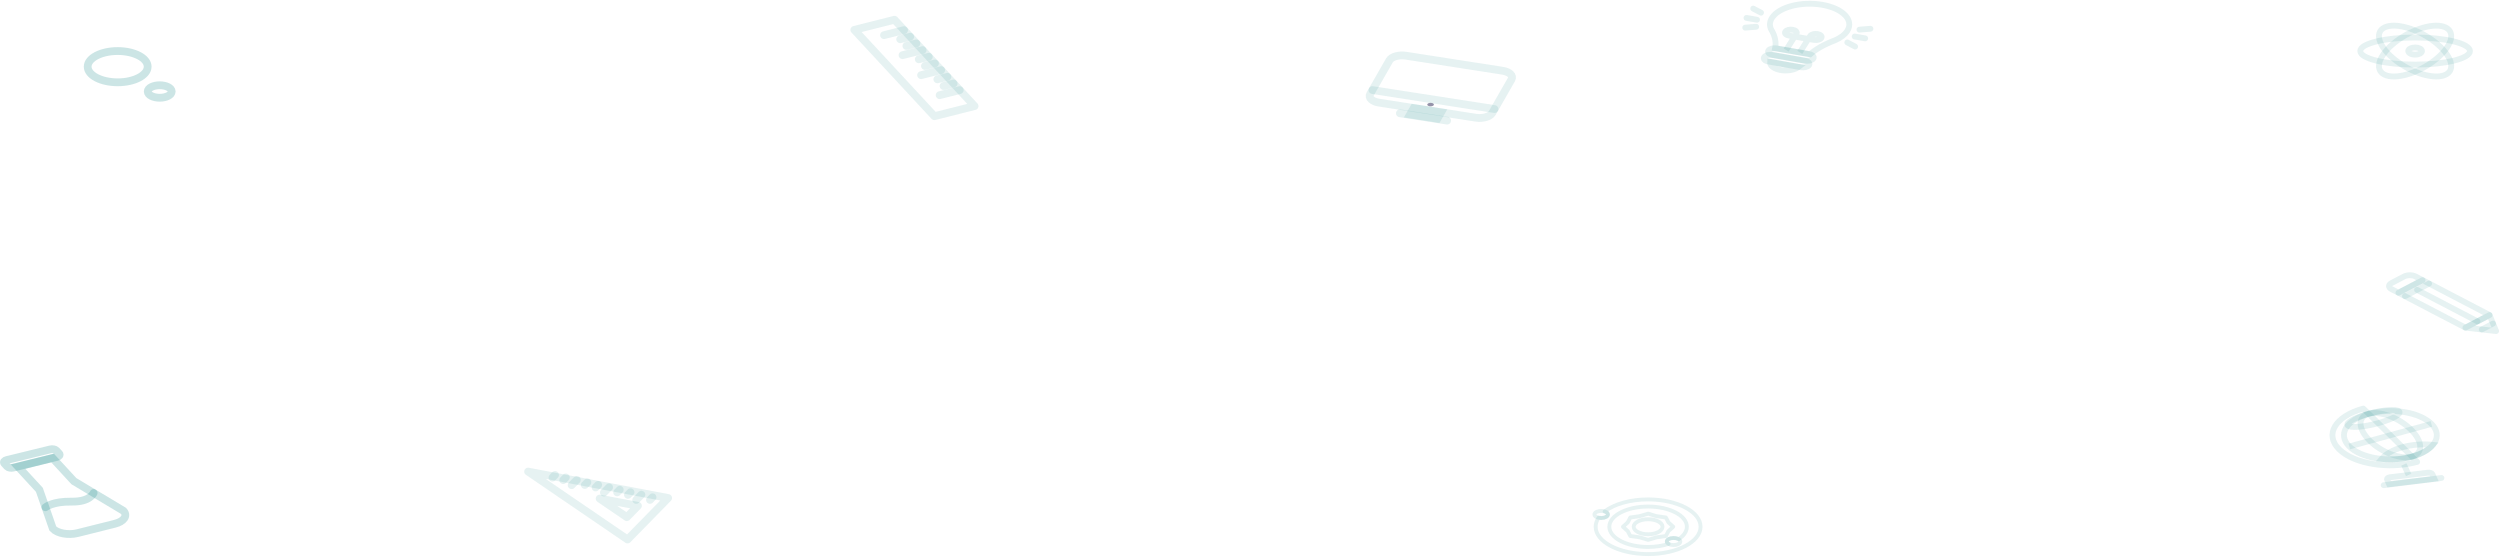 <svg width="1284" height="286" viewBox="0 0 1284 286" fill="none" xmlns="http://www.w3.org/2000/svg">
<path d="M825.84 264.232C825.84 265.231 824.283 266.042 822.366 266.042C820.45 266.042 818.893 265.231 818.893 264.232C818.893 263.232 820.45 262.421 822.366 262.421C824.283 262.421 825.84 263.23 825.84 264.232Z" stroke="#008080" stroke-opacity="0.1" stroke-width="2" stroke-miterlimit="10" stroke-linecap="round" stroke-linejoin="round"/>
<path d="M859.544 279.936C861.463 279.936 863.018 279.125 863.018 278.125C863.018 277.125 861.463 276.314 859.544 276.314C857.626 276.314 856.07 277.125 856.07 278.125C856.07 279.125 857.626 279.936 859.544 279.936Z" stroke="#008080" stroke-opacity="0.1" stroke-width="2" stroke-miterlimit="10" stroke-linecap="round" stroke-linejoin="round"/>
<path d="M846.465 274.402C850.557 274.402 853.874 272.673 853.874 270.54C853.874 268.407 850.557 266.678 846.465 266.678C842.374 266.678 839.057 268.407 839.057 270.54C839.057 272.673 842.374 274.402 846.465 274.402Z" stroke="#008080" stroke-opacity="0.1" stroke-width="2" stroke-miterlimit="10" stroke-linecap="round" stroke-linejoin="round"/>
<path d="M859.372 270.54L856.901 272.791L855.591 275.298L850.787 275.978L846.463 277.269L842.14 275.978L837.332 275.298L836.026 272.791L833.551 270.54L836.026 268.287L837.332 265.78L842.14 265.099L846.463 263.809L850.787 265.099L855.591 265.78L856.901 268.287L859.372 270.54Z" stroke="#008080" stroke-opacity="0.1" stroke-width="2" stroke-miterlimit="10" stroke-linecap="round" stroke-linejoin="round"/>
<path d="M856.07 278.125C856.07 277.126 857.627 276.314 859.544 276.314C860.579 276.314 861.51 276.552 862.144 276.928C864.789 275.165 866.371 272.95 866.371 270.539C866.371 264.807 857.457 260.161 846.462 260.161C835.466 260.161 826.553 264.807 826.553 270.539C826.553 276.27 835.466 280.916 846.462 280.916C850.328 280.916 853.931 280.34 856.984 279.348C856.422 279.025 856.07 278.597 856.07 278.125Z" stroke="#008080" stroke-opacity="0.1" stroke-width="2" stroke-miterlimit="10" stroke-linecap="round" stroke-linejoin="round"/>
<path d="M846.465 256.497C837.176 256.497 828.982 258.949 824.142 262.678C825.157 262.994 825.84 263.572 825.84 264.233C825.84 265.233 824.283 266.044 822.366 266.044C821.893 266.044 821.444 265.994 821.036 265.905C820.061 267.357 819.527 268.915 819.527 270.54C819.527 278.296 831.591 284.584 846.469 284.584C861.347 284.584 873.41 278.296 873.41 270.54C873.41 262.785 861.343 256.497 846.465 256.497Z" stroke="#008080" stroke-opacity="0.1" stroke-width="2" stroke-miterlimit="10" stroke-linecap="round" stroke-linejoin="round"/>
<path d="M927.076 31.158L910.361 28.199C908.595 27.887 907.652 26.887 908.25 25.966C908.848 25.045 910.768 24.554 912.529 24.866L929.245 27.825C931.011 28.137 931.954 29.137 931.355 30.055C930.757 30.979 928.842 31.473 927.076 31.158Z" stroke="#008080" stroke-opacity="0.1" stroke-width="3" stroke-miterlimit="10"/>
<path d="M924.879 34.531L908.164 31.572C906.398 31.26 905.455 30.259 906.053 29.341C906.651 28.42 908.571 27.929 910.337 28.241L927.052 31.197C928.818 31.509 929.761 32.51 929.163 33.43C928.56 34.351 926.645 34.842 924.879 34.531Z" stroke="#008080" stroke-opacity="0.1" stroke-width="3" stroke-miterlimit="10"/>
<path d="M910.021 15.766C910.04 15.796 910.054 15.823 910.074 15.853C910.447 16.474 912.649 20.412 911.73 24.78L929.661 27.864C933.911 24.069 940.177 21.592 941.187 21.207C941.235 21.19 941.283 21.173 941.326 21.155C941.814 20.973 942.288 20.778 942.747 20.571C945.447 19.356 947.572 17.757 948.769 15.866C952.297 10.297 946.495 4.291 935.811 2.452C925.128 0.614 913.606 3.638 910.078 9.206C908.877 11.1 908.757 13.044 909.542 14.858C909.676 15.162 909.834 15.466 910.021 15.766Z" stroke="#008080" stroke-opacity="0.1" stroke-width="3" stroke-miterlimit="10"/>
<path d="M909.079 31.776C908.878 33.623 911.061 35.382 914.593 35.99C918.078 36.589 921.788 35.878 923.76 34.374L909.079 31.776Z" stroke="#008080" stroke-opacity="0.1" stroke-width="3" stroke-miterlimit="10"/>
<path d="M917.345 25.696L922.672 17.28C923.199 16.452 922.332 15.559 920.743 15.284C919.154 15.01 917.44 15.461 916.914 16.29C916.387 17.118 917.254 18.011 918.843 18.286L925.238 19.386" stroke="#008080" stroke-opacity="0.1" stroke-width="3" stroke-miterlimit="10"/>
<path d="M924.371 26.906L929.699 18.49C930.225 17.662 931.939 17.213 933.528 17.485C935.117 17.759 935.979 18.653 935.457 19.481C934.931 20.309 933.217 20.758 931.628 20.486L925.233 19.386" stroke="#008080" stroke-opacity="0.1" stroke-width="3" stroke-miterlimit="10"/>
<path d="M952.555 18.765L957.954 19.695" stroke="#008080" stroke-opacity="0.1" stroke-width="3" stroke-miterlimit="10" stroke-linecap="round"/>
<path d="M955.029 15.22L960.654 14.778" stroke="#008080" stroke-opacity="0.1" stroke-width="3" stroke-miterlimit="10" stroke-linecap="round"/>
<path d="M948.777 21.806L952.789 23.907" stroke="#008080" stroke-opacity="0.1" stroke-width="3" stroke-miterlimit="10" stroke-linecap="round"/>
<path d="M902.403 10.137L897.004 9.209" stroke="#008080" stroke-opacity="0.1" stroke-width="3" stroke-miterlimit="10" stroke-linecap="round"/>
<path d="M904.468 6.519L900.457 4.419" stroke="#008080" stroke-opacity="0.1" stroke-width="3" stroke-miterlimit="10" stroke-linecap="round"/>
<path d="M901.969 13.753L896.35 14.194" stroke="#008080" stroke-opacity="0.1" stroke-width="3" stroke-miterlimit="10" stroke-linecap="round"/>
<path d="M757.924 60.449L708.291 52.721C704.681 52.16 702.632 50.179 703.709 48.298L713.621 30.995C714.698 29.113 718.497 28.045 722.107 28.607L771.741 36.335C775.351 36.896 777.4 38.876 776.323 40.758L766.41 58.061C765.329 59.941 761.53 61.011 757.924 60.449Z" stroke="#008080" stroke-opacity="0.1" stroke-width="4" stroke-miterlimit="10" stroke-linecap="round"/>
<path d="M704.879 46.251L767.58 56.014" stroke="#008080" stroke-opacity="0.1" stroke-width="4" stroke-miterlimit="10" stroke-linecap="round"/>
<path d="M736.383 53.968C736.114 54.438 735.163 54.705 734.263 54.565C733.363 54.425 732.849 53.929 733.119 53.459C733.388 52.99 734.339 52.723 735.239 52.863C736.139 53.003 736.653 53.499 736.383 53.968Z" fill="#4D2C5E" fill-opacity="0.5"/>
<path d="M735.95 53.719C735.912 53.786 735.76 53.919 735.424 54.014C735.111 54.102 734.721 54.13 734.34 54.071C733.951 54.01 733.708 53.88 733.599 53.776C733.568 53.746 733.555 53.724 733.549 53.714C733.55 53.712 733.551 53.71 733.552 53.708C733.59 53.642 733.742 53.508 734.078 53.414C734.391 53.326 734.781 53.298 735.162 53.357C735.551 53.418 735.794 53.547 735.902 53.652C735.934 53.682 735.947 53.704 735.953 53.714C735.952 53.716 735.951 53.718 735.95 53.719Z" stroke="#008080" stroke-opacity="0.1"/>
<path d="M740.144 57.682L726.086 55.493L724.192 58.799L738.249 60.987L740.144 57.682Z" stroke="#008080" stroke-opacity="0.1" stroke-width="4" stroke-miterlimit="10" stroke-linecap="round"/>
<path d="M718.979 58.176L743.246 61.955" stroke="#008080" stroke-opacity="0.1" stroke-width="4" stroke-miterlimit="10" stroke-linecap="round"/>
<path d="M1240.41 33.18C1255.96 33.18 1268.58 30.064 1268.58 26.22C1268.58 22.375 1255.96 19.259 1240.41 19.259C1224.85 19.259 1212.23 22.375 1212.23 26.22C1212.23 30.064 1224.85 33.18 1240.41 33.18Z" stroke="#008080" stroke-opacity="0.1" stroke-width="3" stroke-miterlimit="10" stroke-linecap="round" stroke-linejoin="round"/>
<path d="M1251.8 29.848C1259.89 22.921 1261.34 15.685 1255.04 13.687C1248.74 11.688 1237.08 15.682 1228.99 22.609C1220.9 29.536 1219.45 36.771 1225.75 38.77C1232.04 40.769 1243.71 36.775 1251.8 29.848Z" stroke="#008080" stroke-opacity="0.1" stroke-width="3" stroke-miterlimit="10" stroke-linecap="round" stroke-linejoin="round"/>
<path d="M1255.04 38.767C1261.33 36.768 1259.88 29.532 1251.79 22.605C1243.7 15.679 1232.04 11.684 1225.74 13.683C1219.44 15.682 1220.89 22.918 1228.98 29.845C1237.07 36.771 1248.74 40.766 1255.04 38.767Z" stroke="#008080" stroke-opacity="0.1" stroke-width="3" stroke-miterlimit="10" stroke-linecap="round" stroke-linejoin="round"/>
<path d="M1240.41 28.063C1242.36 28.063 1243.94 27.238 1243.94 26.22C1243.94 25.203 1242.36 24.378 1240.41 24.378C1238.45 24.378 1236.87 25.203 1236.87 26.22C1236.87 27.238 1238.45 28.063 1240.41 28.063Z" stroke="#008080" stroke-opacity="0.1" stroke-width="3" stroke-miterlimit="10" stroke-linecap="round" stroke-linejoin="round"/>
<path d="M1250.32 245.896L1227.05 248.695L1226.01 246.332C1225.77 245.784 1226.42 245.238 1227.47 245.111L1246.93 242.768C1247.98 242.643 1249.03 242.982 1249.27 243.53L1250.32 245.896Z" stroke="#008080" stroke-opacity="0.1" stroke-width="3" stroke-miterlimit="10" stroke-linecap="round"/>
<path d="M1242.67 233.186C1252.92 228.876 1254.53 221.05 1246.27 215.706C1238 210.361 1222.98 209.522 1212.73 213.831C1202.48 218.141 1200.87 225.967 1209.14 231.311C1217.4 236.656 1232.42 237.495 1242.67 233.186Z" stroke="#008080" stroke-opacity="0.1" stroke-width="3" stroke-miterlimit="10"/>
<path d="M1238.8 234.506L1216.56 212.515L1213.78 209.846C1199.28 213.83 1193.73 223.185 1201.37 230.742C1209.01 238.299 1226.96 241.195 1241.46 237.212L1238.74 234.525" stroke="#008080" stroke-opacity="0.1" stroke-width="3" stroke-miterlimit="10" stroke-linecap="round" stroke-linejoin="round"/>
<path d="M1221.46 217.334C1228.74 215.333 1233.55 212.629 1232.2 211.294C1230.85 209.96 1223.85 210.5 1216.57 212.502C1209.29 214.503 1204.48 217.207 1205.83 218.541C1207.18 219.875 1214.18 219.335 1221.46 217.334Z" stroke="#008080" stroke-opacity="0.1" stroke-width="3" stroke-miterlimit="10"/>
<path d="M1223.17 235.714C1228.31 236.23 1233.81 235.878 1238.8 234.506C1243.79 233.134 1247.46 230.968 1249.54 228.467C1244.41 227.95 1238.9 228.302 1233.92 229.675C1228.92 231.047 1225.26 233.212 1223.17 235.714Z" stroke="#008080" stroke-opacity="0.1" stroke-width="3" stroke-miterlimit="10"/>
<path d="M1238.82 234.492C1244.64 232.891 1244.38 226.671 1238.24 220.598C1232.1 214.525 1222.4 210.9 1216.57 212.5C1210.75 214.101 1211.01 220.321 1217.15 226.394C1223.29 232.467 1232.99 236.093 1238.82 234.492Z" stroke="#008080" stroke-opacity="0.1" stroke-width="3" stroke-miterlimit="10"/>
<path d="M1206.58 229.307L1248.77 217.714" stroke="#008080" stroke-opacity="0.1" stroke-width="3" stroke-miterlimit="10"/>
<path d="M1234.61 238.565L1237.07 243.918" stroke="#008080" stroke-opacity="0.1" stroke-width="3" stroke-miterlimit="10"/>
<path d="M1224.26 249.193L1253.91 245.486" stroke="#008080" stroke-opacity="0.1" stroke-width="3" stroke-miterlimit="10" stroke-linecap="round"/>
<path d="M1266.23 168.279L1278.64 161.81L1244.25 143.885L1231.84 150.354L1266.23 168.279Z" stroke="#008080" stroke-opacity="0.1" stroke-width="3" stroke-miterlimit="10" stroke-linecap="round" stroke-linejoin="round"/>
<path d="M1282 170.03L1278.64 161.81L1266.23 168.279L1282 170.03Z" stroke="#008080" stroke-opacity="0.1" stroke-width="3" stroke-miterlimit="10" stroke-linecap="round" stroke-linejoin="round"/>
<path d="M1280.43 166.195L1274.63 169.214" stroke="#008080" stroke-opacity="0.1" stroke-width="3" stroke-miterlimit="10" stroke-linecap="round" stroke-linejoin="round"/>
<path d="M1228.19 145.423L1234.78 141.984C1236.39 141.146 1238.99 141.146 1240.6 141.984L1244.25 143.886L1231.83 150.355L1228.19 148.453C1226.58 147.616 1226.58 146.258 1228.19 145.423Z" stroke="#008080" stroke-opacity="0.1" stroke-width="3" stroke-miterlimit="10" stroke-linecap="round" stroke-linejoin="round"/>
<path d="M1247.6 145.631L1235.19 152.103" stroke="#008080" stroke-opacity="0.1" stroke-width="3" stroke-miterlimit="10" stroke-linecap="round" stroke-linejoin="round"/>
<path d="M1272.43 165.044L1241.39 148.868" stroke="#008080" stroke-opacity="0.1" stroke-width="3" stroke-miterlimit="10" stroke-linecap="round" stroke-linejoin="round"/>
<path d="M296.259 246.481L293.599 249.195" stroke="#008080" stroke-opacity="0.1" stroke-width="4" stroke-miterlimit="10" stroke-linecap="round" stroke-linejoin="round"/>
<path d="M312.839 250.272L310.179 252.986" stroke="#008080" stroke-opacity="0.1" stroke-width="4" stroke-miterlimit="10" stroke-linecap="round" stroke-linejoin="round"/>
<path d="M329.423 254.061L326.763 256.775" stroke="#008080" stroke-opacity="0.1" stroke-width="4" stroke-miterlimit="10" stroke-linecap="round" stroke-linejoin="round"/>
<path d="M285.068 243.945L283.737 245.304" stroke="#008080" stroke-opacity="0.1" stroke-width="4" stroke-miterlimit="10" stroke-linecap="round" stroke-linejoin="round"/>
<path d="M290.615 245.215L289.286 246.57" stroke="#008080" stroke-opacity="0.1" stroke-width="4" stroke-miterlimit="10" stroke-linecap="round" stroke-linejoin="round"/>
<path d="M301.681 247.742L300.35 249.101" stroke="#008080" stroke-opacity="0.1" stroke-width="4" stroke-miterlimit="10" stroke-linecap="round" stroke-linejoin="round"/>
<path d="M307.225 249.01L305.899 250.367" stroke="#008080" stroke-opacity="0.1" stroke-width="4" stroke-miterlimit="10" stroke-linecap="round" stroke-linejoin="round"/>
<path d="M318.294 251.538L316.963 252.897" stroke="#008080" stroke-opacity="0.1" stroke-width="4" stroke-miterlimit="10" stroke-linecap="round" stroke-linejoin="round"/>
<path d="M335.145 255.391L333.819 256.748" stroke="#008080" stroke-opacity="0.1" stroke-width="4" stroke-miterlimit="10" stroke-linecap="round" stroke-linejoin="round"/>
<path d="M323.838 252.806L322.512 254.163" stroke="#008080" stroke-opacity="0.1" stroke-width="4" stroke-miterlimit="10" stroke-linecap="round" stroke-linejoin="round"/>
<path d="M322.315 277.092L271.228 242.209L343.165 255.783L322.315 277.092Z" stroke="#008080" stroke-opacity="0.1" stroke-width="4" stroke-miterlimit="10" stroke-linecap="round" stroke-linejoin="round"/>
<path d="M321.948 265.616L307.972 256.073L327.649 259.784L321.948 265.616Z" stroke="#008080" stroke-opacity="0.1" stroke-width="4" stroke-miterlimit="10" stroke-linecap="round" stroke-linejoin="round"/>
<path d="M459.412 10.138L438.775 15.339L479.907 59.681L500.544 54.48L459.412 10.138Z" stroke="#008080" stroke-opacity="0.1" stroke-width="4" stroke-miterlimit="10" stroke-linecap="round" stroke-linejoin="round"/>
<path d="M464.337 15.46L454.023 18.058" stroke="#008080" stroke-opacity="0.1" stroke-width="4" stroke-miterlimit="10" stroke-linecap="round" stroke-linejoin="round"/>
<path d="M473.867 25.733L463.547 28.335" stroke="#008080" stroke-opacity="0.1" stroke-width="4" stroke-miterlimit="10" stroke-linecap="round" stroke-linejoin="round"/>
<path d="M483.399 36.005L473.078 38.607" stroke="#008080" stroke-opacity="0.1" stroke-width="4" stroke-miterlimit="10" stroke-linecap="round" stroke-linejoin="round"/>
<path d="M492.923 46.283L482.609 48.881" stroke="#008080" stroke-opacity="0.1" stroke-width="4" stroke-miterlimit="10" stroke-linecap="round" stroke-linejoin="round"/>
<path d="M467.493 18.862L462.336 20.159" stroke="#008080" stroke-opacity="0.1" stroke-width="4" stroke-miterlimit="10" stroke-linecap="round" stroke-linejoin="round"/>
<path d="M470.676 22.297L465.52 23.598" stroke="#008080" stroke-opacity="0.1" stroke-width="4" stroke-miterlimit="10" stroke-linecap="round" stroke-linejoin="round"/>
<path d="M477.038 29.153L471.881 30.45" stroke="#008080" stroke-opacity="0.1" stroke-width="4" stroke-miterlimit="10" stroke-linecap="round" stroke-linejoin="round"/>
<path d="M480.223 32.589L475.066 33.89" stroke="#008080" stroke-opacity="0.1" stroke-width="4" stroke-miterlimit="10" stroke-linecap="round" stroke-linejoin="round"/>
<path d="M486.582 39.445L481.426 40.742" stroke="#008080" stroke-opacity="0.1" stroke-width="4" stroke-miterlimit="10" stroke-linecap="round" stroke-linejoin="round"/>
<path d="M489.775 42.88L484.611 44.181" stroke="#008080" stroke-opacity="0.1" stroke-width="4" stroke-miterlimit="10" stroke-linecap="round" stroke-linejoin="round"/>
<path d="M29.254 234.677L6.856 240.161C5.658 240.456 4.231 240.187 3.664 239.563L2.23 237.97C1.663 237.346 2.18 236.602 3.378 236.307L25.776 230.823C26.974 230.527 28.401 230.797 28.967 231.421L30.402 233.013C30.968 233.641 30.452 234.385 29.254 234.677Z" stroke="#008080" stroke-opacity="0.2" stroke-width="4" stroke-miterlimit="10" stroke-linecap="round"/>
<path d="M37.954 247.133L26.995 235.238L9.266 239.675L20.224 251.571L27.138 271.474C29.412 273.945 35.099 274.984 39.833 273.799L58.975 269.006C63.716 267.821 65.709 264.857 63.436 262.389L37.954 247.133Z" stroke="#008080" stroke-opacity="0.2" stroke-width="4" stroke-miterlimit="10" stroke-linecap="round"/>
<path d="M23.336 260.546C23.336 260.546 26.994 257.458 36.719 257.634C46.444 257.81 48.079 253.193 48.079 253.193" stroke="#008080" stroke-opacity="0.2" stroke-width="4" stroke-miterlimit="10" stroke-linecap="round"/>
<path d="M60.437 42.274C68.945 42.274 75.842 38.679 75.842 34.244C75.842 29.809 68.945 26.214 60.437 26.214C51.929 26.214 45.031 29.809 45.031 34.244C45.031 38.679 51.929 42.274 60.437 42.274Z" stroke="#008080" stroke-opacity="0.2" stroke-width="4" stroke-miterlimit="10" stroke-linecap="round" stroke-linejoin="round"/>
<path d="M82.032 50.207C85.434 50.207 88.193 48.769 88.193 46.995C88.193 45.222 85.434 43.784 82.032 43.784C78.629 43.784 75.871 45.222 75.871 46.995C75.871 48.769 78.629 50.207 82.032 50.207Z" stroke="#008080" stroke-opacity="0.2" stroke-width="4" stroke-miterlimit="10" stroke-linecap="round" stroke-linejoin="round"/>
</svg>